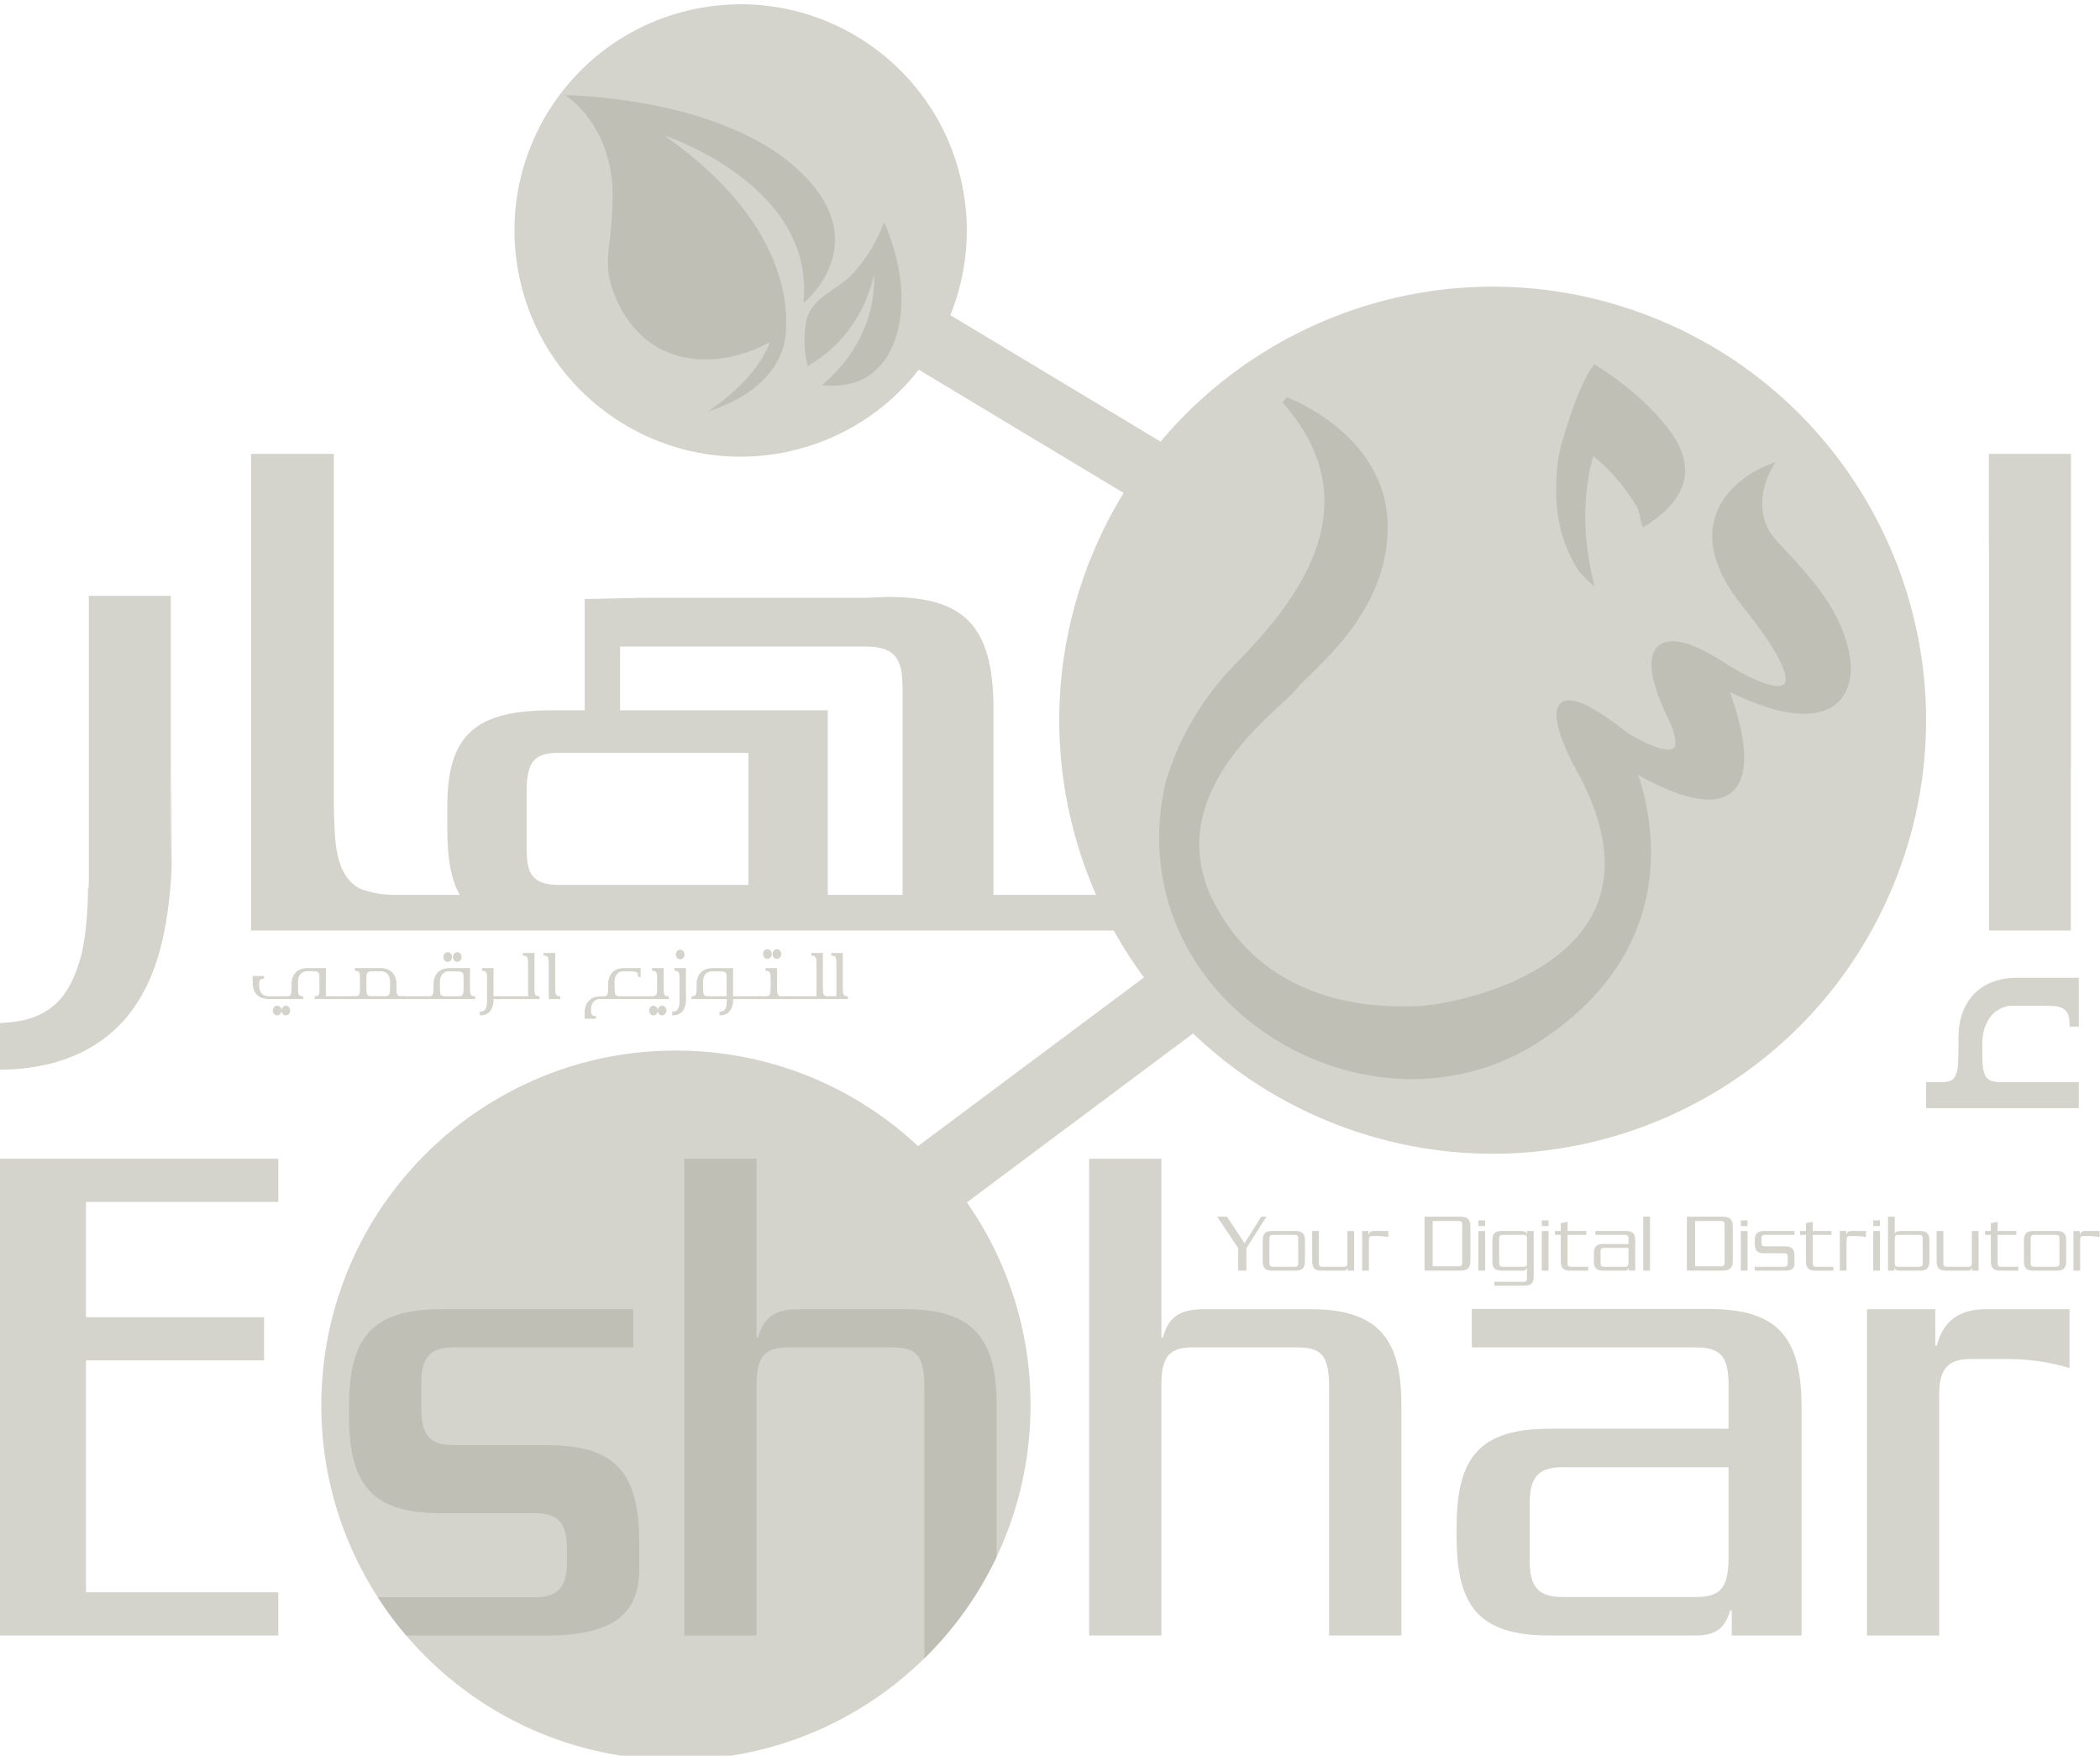 <?xml version="1.0" encoding="utf-8"?>
<!-- Generator: Adobe Illustrator 17.0.0, SVG Export Plug-In . SVG Version: 6.00 Build 0)  -->
<!DOCTYPE svg PUBLIC "-//W3C//DTD SVG 1.1//EN" "http://www.w3.org/Graphics/SVG/1.1/DTD/svg11.dtd">
<svg version="1.1" id="Layer_1" xmlns="http://www.w3.org/2000/svg" xmlns:xlink="http://www.w3.org/1999/xlink" x="0px" y="0px"
	 width="949.62px" height="793.73px" viewBox="0 0 949.62 793.73" enable-background="new 0 0 949.62 793.73" xml:space="preserve">
<g>
	<g>
		<g>
			<path fill="#D4D4CD" d="M558.118,404.573H449.245v-83.885c0-38.963-14.108-50.833-47.97-50.833l-10.064,0.426H290.41
				l-26.007,0.55v50.295h-14.988c-34.502,0-47.152,11.087-47.152,43.615v10.566c0,12.949,1.794,22.451,5.626,29.266h-21.585h-5.198
				h-1.727c-3.471,0-6.535-0.228-9.192-0.747c-2.669-0.523-5.028-1.162-7.099-1.931c-3.691-1.769-6.589-4.98-8.669-9.572
				c-1.864-4.609-2.873-10.477-3.118-17.649c-0.228-3.581-0.336-7.658-0.336-12.258c0-4.617,0-9.597,0-14.961v-142.26H127.39
				h-13.859v30.611c0,4.47,0,9.522,0,15.152v18.424v78.073v73.244h13.859h51.669h1.013h1.034h5.198h2.948h374.393L558.118,404.573z
				 M338.455,400.075h-58.046h-16.005h-11.492c-12.671,0-14.768-5.526-14.768-16.624v-26.088c0-13.684,4.218-17.03,14.768-17.03
				h11.492h16.005h58.046V400.075z M408.126,404.573h-33.8v-83.447h-93.918v-28.826h110.782c14.519,0,16.935,6.358,16.935,19.072
				V404.573z"/>
			<path fill="#D4D4CD" d="M899.429,269.383v78.073v73.244h36.984v-72.791h0.074V205.196h-23.217h-13.842h-0.071v37.254
				c0.025,2.678,0.071,5.499,0.071,8.509V269.383z"/>
			<path fill="#D4D4CD" d="M915.26,442.031h-2.126h-2.603c-7.556,0.432-13.506,2.89-17.878,7.336
				c-4.667,4.895-7.017,11.542-7.017,20.003v3.317c0,1.557-0.017,3.006-0.05,4.355c-0.033,1.316-0.087,2.504-0.154,3.538
				c-0.05,2.08-0.37,3.774-0.892,5.111c-0.353,1.105-1.075,2.03-2.205,2.777c-0.548,0.224-1.129,0.403-1.823,0.552
				c-0.664,0.137-1.465,0.22-2.408,0.22h-7.12v11.762h6.137h27.688h35.232v-11.762h-35.423c-1.814,0-3.346-0.253-4.625-0.772
				c-1.2-0.66-2.047-1.594-2.512-2.777c-0.523-1.254-0.859-2.965-0.996-5.111c0-1.034-0.025-2.221-0.067-3.538
				c-0.033-1.349-0.033-2.798-0.033-4.355v-0.473c0-3.405,0.507-6.294,1.516-8.653c0.851-2.159,2.093-4.002,3.691-5.555
				c1.678-1.411,3.454-2.391,5.344-2.894c0.336-0.141,0.664-0.236,1.034-0.278c0.382-0.025,0.719-0.091,1.071-0.15h6.925h4.903
				c1.416,0,2.695,0,3.907,0c1.216,0,2.292,0.025,3.222,0.1c1.885,0.066,3.417,0.403,4.633,0.992c1.121,0.589,1.926,1.416,2.4,2.454
				c0.54,1.179,0.801,2.774,0.801,4.791v1.096h4.21v-9.433v-8.652v-4.002H915.26z"/>
			<polygon fill="#D4D4CD" points="-0.199,739.412 125.833,739.412 125.833,719.869 38.89,719.869 38.89,615.036 119.397,615.036 
				119.397,595.515 38.89,595.515 38.89,543.393 125.833,543.393 125.833,523.855 -0.199,523.855 			"/>
			<path fill="#D4D4CD" d="M592.619,591.878h-48.156c-10.716,0-16.076,3.379-18.575,12.762h-0.71v-80.785h-32.679v215.557h32.679
				V626.055c0-13.526,4.281-16.906,14.282-16.906h46.924c11.434,0,14.652,3.757,14.652,18.401v111.862h32.671V635.073
				C633.706,605.778,623.696,591.878,592.619,591.878z"/>
			<path fill="#D4D4CD" d="M875.838,608.402h-0.714v-16.524h-30.885v147.534h32.671V630.174c0-11.625,4.28-15.756,14.286-15.756
				h16.346c16.79,0,28.307,4.131,28.307,4.131v-26.671h-37.86C886.546,591.878,878.695,596.756,875.838,608.402z"/>
			<path fill="#D4D4CD" d="M772.172,591.745h-106.63v17.405h101.341c11.525,0,14.776,4.558,14.776,17.051v19.725h-80.828
				c-31.321,0-42.141,12.48-42.141,44.291v4.891c0,31.794,10.82,44.304,42.141,44.304h66.051c8.997,0,13.327-3.429,15.486-11.363
				h0.722v11.363h31.574v-103.01C814.666,603.868,803.514,591.745,772.172,591.745z M781.659,703.818
				c0,13.618-3.251,18.169-14.776,18.169h-60.396c-10.438,0-14.768-4.169-14.768-16.283v-26.098c0-12.098,4.33-16.266,14.768-16.266
				h75.173V703.818z"/>
			<path fill="#D4D4CD" d="M58.52,458.348c10.853-14.066,17.222-32.853,19.073-64.752v-48.132c0,4.542-0.369,49.718-0.369,44.339
				c0-5.347,0-25.938,0-28.23v-92.182H40.152c0,0,0,123.883,0,129.37c0,5.497-0.353,1.65-0.353,1.65
				c0,11.536-0.926,21.616-2.761,30.327c-2.084,8.183-4.845,14.56-8.324,19.185c-3.454,4.583-7.971,7.901-13.506,9.944
				c-4.256,1.569-9.412,2.45-15.407,2.641v21.124c12.576-0.091,23.781-2.175,33.613-6.302
				C43.449,473.099,51.823,466.792,58.52,458.348z"/>
		</g>
	</g>
	<path fill="#D4D4CD" d="M745.468,142.753c-80.246-30.927-168.335-5.495-220.668,56.9l-95.055-57.181
		c7.415-18.305,9.611-38.954,5.157-59.732C423.048,27.534,368.684-7.621,313.457,4.224c-55.215,11.845-90.368,66.221-78.523,121.436
		c11.853,55.215,66.217,90.362,121.44,78.517c24.404-5.242,44.868-18.779,59.109-37.028l92.61,55.713
		c-6.182,10.076-11.55,20.848-15.947,32.282c-24.981,64.786-13.203,134.703,25.114,186.779l-102.117,76.214
		c-26.526-24.811-61.567-40.808-100.664-42.95c-88.442-4.874-164.063,62.883-168.949,151.308
		c-1.922,35.099,7.598,68.181,25.309,95.624c3.899,6.054,8.187,11.816,12.846,17.292c27.472,32.172,67.575,53.496,113.17,55.995
		c46.832,2.582,90.085-15.204,121.129-45.661c13.398-13.149,24.5-28.639,32.67-45.869c8.627-18.231,13.954-38.383,15.125-59.757
		c2.047-37.221-8.773-72.154-28.552-100.532l102.284-76.356c18.189,17.417,40.04,31.599,64.996,41.215
		c100.993,38.923,214.399-11.388,253.314-112.375C896.738,295.095,846.443,181.674,745.468,142.753z"/>
	<g>
		<path fill="#BFBFB5" d="M836.135,294.816c-4.467-21.382-19.646-36.091-32.94-50.556c-4.837-5.291-6.294-11.087-6.327-16.36
			c0-4.181,0.976-7.997,1.926-10.776c0.474-1.355,0.963-2.45,1.333-3.253c0.336-0.737,0.54-1.111,0.54-1.111l2.121-3.801
			l-4.027,1.555c-0.099,0.056-6.132,2.323-12.214,7.403c-6.066,5.072-12.281,13.074-12.281,24.423
			c0,8.87,3.824,19.569,14.033,32.207c13.892,17.186,19.327,27.977,19.214,32.527c-0.025,1.279-0.353,1.92-0.805,2.319
			c-0.482,0.409-1.333,0.731-2.724,0.731c-4.766,0.05-14.091-3.95-24.616-10.801c-9.678-6.259-17.33-9.419-23.051-9.445
			c-2.881,0-5.443,0.911-7.108,2.792c-1.694,1.893-2.412,4.565-2.412,7.776c0,5.761,2.342,13.595,7.162,23.638
			c2.678,5.52,3.716,9.325,3.683,11.561c0,1.48-0.378,2.153-0.835,2.525c-0.42,0.43-1.196,0.691-2.417,0.691
			c-2.935,0.033-7.652-1.769-11.434-3.66c-3.808-1.856-6.747-3.737-6.747-3.737c-13.742-10.709-21.502-14.778-26.596-14.88
			c-1.881-0.048-3.558,0.71-4.5,2.057c-0.959,1.314-1.237,2.931-1.254,4.609c0.074,6.855,4.849,16.993,6.672,20.657
			c0.419,0.847,0.681,1.378,0.681,1.378c10.305,17.83,14.432,32.733,14.432,45.159c-0.025,25.546-17.346,41.348-36.706,51.071
			c-19.239,9.698-40.389,12.991-46.612,13.269c-2.159,0.125-4.911,0.22-8.137,0.22c-21.183-0.017-62.547-4.642-84.56-45.686
			c-5.223-9.717-7.311-18.934-7.311-27.518c-0.021-14.338,5.921-27.161,13.477-37.893c1.931-2.721,3.961-5.308,6.008-7.768
			c10.193-12.115,20.987-20.329,24.172-24.365c3.234-4.143,13.697-12.62,23.217-24.836c9.553-12.229,18.318-28.438,18.318-48.518
			c0-0.471,0-0.926,0-1.372c-0.407-20.622-11.999-35.056-23.238-44.239c-11.314-9.182-22.445-13.234-22.519-13.302l-1.719,2.528
			c13.672,15.486,18.878,30.447,18.878,44.626c0.046,29.006-22.113,55.148-39.998,73.244
			c-26.991,27.416-32.571,57.139-32.604,57.322c-1.457,7.413-2.147,14.666-2.147,21.685
			c0.042,63.502,56.572,108.939,114.382,108.939c19.206,0,38.574-5.015,56.091-16.042c42.029-26.509,51.981-60.741,51.964-86.613
			c-0.042-15.812-3.658-28.542-5.821-34.769c14.278,7.845,24.47,11.071,31.91,11.081c5.887,0.058,10.168-2.19,12.646-5.767
			c2.508-3.593,3.334-8.235,3.351-13.163c-0.017-10.886-4.152-23.497-6.452-29.7c14.17,6.919,25.156,9.819,33.597,9.842
			c7.212,0,12.605-2.227,16.109-5.999c3.496-3.799,4.986-8.954,4.986-14.506C836.924,299.83,836.666,297.335,836.135,294.816z"/>
		<path fill="#BFBFB5" d="M713.018,256.703c1.395,2.325,4.102,5.181,8.067,8.501c-6.942-27.045-4.007-46.751-0.664-59.014
			c7.336,5.753,13.858,13.267,19.555,22.578c0.843,1.391,1.399,3.135,1.702,5.181c0.295,2.036,0.714,3.562,1.312,4.488
			c21.398-13.08,24.736-28.533,10.027-46.378c-7.938-9.846-18.638-18.978-32.056-27.41c-4.633,6.031-9.308,17.184-14.07,33.513
			c-1.37,3.99-3.766,13.141-3.089,27.765C704.481,240.58,709.31,250.654,713.018,256.703z"/>
		<path fill="#BFBFB5" d="M247.248,653.329h-42.079c-10.371,0-14.652-4.14-14.652-16.151v-11.887
			c0-12.015,4.281-16.142,14.652-16.142h81.205v-17.271h-86.743c-31.068,0-41.784,12.385-41.784,43.938v4.372
			c0,31.537,10.716,43.926,41.784,43.926h42.091c10.363,0,14.652,4.131,14.652,16.15v5.713c0,12.015-4.289,16.142-14.652,16.142
			h-70.884c3.899,6.054,8.187,11.816,12.846,17.292h63.564c31.089,0,41.804-10.533,41.804-30.05v-12.09
			C289.052,665.722,278.337,653.329,247.248,653.329z"/>
		<path fill="#BFBFB5" d="M409.567,591.878h-48.148c-10.724,0-16.088,3.379-18.583,12.762h-0.714v-80.785h-32.683v215.557h32.683
			V626.055c0-13.526,4.285-16.906,14.287-16.906h46.915c11.442,0,14.66,3.757,14.66,18.401v122.196
			c13.398-13.149,24.5-28.639,32.67-45.869v-68.804C450.653,605.778,440.647,591.878,409.567,591.878z"/>
	</g>
	<g>
		<path fill="#BFBFB5" d="M392.98,169.779c-3.06,2.047-9.757,5.536-21.382,4.372c4.513-3.741,12.879-11.611,18.38-23.688
			c1.536-3.365,2.848-7.064,3.782-11.081c1.341-5.771,1.653-11.054,1.52-15.491c-1.225,5.607-4.139,15.609-11.604,25.449
			c-1.329,1.735-2.811,3.479-4.447,5.214c-4.845,5.08-9.848,8.588-13.983,10.942c-1.03-4.042-2.076-10.234-1.079-17.672
			c0.083-0.608,0.166-1.285,0.287-1.98c0.083-0.473,0.187-0.969,0.303-1.449c2.479-9.857,13.834-13.464,20.153-19.949
			c4.251-4.407,9.906-11.501,14.353-22.706c0.187-0.446,0.365-0.884,0.531-1.356c0.901,2.055,1.727,4.106,2.453,6.128
			c6.435,17.631,6.867,34.319,2.669,46.668C402.43,160.417,398.369,166.179,392.98,169.779z"/>
		<path fill="#BFBFB5" d="M300.292,61.218c49.402,34.323,55.115,69.173,55.19,83.009c0,1.213-0.025,2.25-0.075,3.124
			c0.278,4.691-0.22,27.373-35.286,38.663c0.644-0.423,21.946-14.056,27.954-31.275c-17.791,9.622-37.649,10.523-52.047,1.509
			c-13.36-8.372-18.313-23.024-19.293-26.152c-0.033-0.098-0.066-0.202-0.091-0.293c-4.002-13.427-0.137-15.922,0.361-39.782
			c0.71-33.445-21.373-46.959-21.373-46.959s69.26,0.376,105.335,33.733c36.034,33.345,2.267,60.311,2.267,60.311
			C369.153,83.575,300.292,61.218,300.292,61.218z"/>
	</g>
</g>
<g>
	<g>
		<path fill="#D4D4CD" d="M563.623,564.31v10.147h-3.699V564.31l-9.504-14.266h4.426l7.942,12.049l7.544-12.049h2.391
			L563.623,564.31z"/>
		<path fill="#D4D4CD" d="M585.86,574.457h-10.624c-3.155,0-4.243-1.262-4.243-4.467v-9.001c0-3.205,1.088-4.459,4.243-4.459h10.624
			c3.155,0,4.243,1.254,4.243,4.459v9.001C590.103,573.194,589.016,574.457,585.86,574.457z M587.056,559.921
			c0-1.221-0.432-1.64-1.486-1.64h-10.043c-1.051,0-1.486,0.42-1.486,1.64v11.139c0,1.221,0.436,1.64,1.486,1.64h10.043
			c1.055,0,1.486-0.419,1.486-1.64V559.921z"/>
		<path fill="#D4D4CD" d="M609.438,574.457v-1.3h-0.075c-0.179,0.801-0.689,1.3-1.81,1.3h-10.01c-3.155,0-4.172-1.411-4.172-4.388
			v-13.539h3.047v14.299c0,1.491,0.328,1.872,1.486,1.872h9.935c1.017,0,1.453-0.344,1.453-1.715v-14.457h3.043v17.927H609.438z"/>
		<path fill="#D4D4CD" d="M623.517,558.813h-3.047c-1.013,0-1.449,0.423-1.449,1.603v14.041h-3.047v-17.927h2.865v1.677h0.075
			c0.291-1.183,1.088-1.677,2.246-1.677h6.639v2.707C627.797,559.236,625.224,558.813,623.517,558.813z"/>
		<path fill="#D4D4CD" d="M660.045,574.457h-15.881v-24.413h15.881c3.554,0,4.862,1.142,4.862,4.501v15.37
			C664.907,573.427,663.528,574.457,660.045,574.457z M661.207,553.781c0-1.411-0.436-1.752-1.524-1.752h-11.82v20.443h11.82
			c1.304,0,1.524-0.573,1.524-1.719V553.781z"/>
		<path fill="#D4D4CD" d="M668.539,554.312v-2.59h3.047v2.59H668.539z M668.539,574.457v-17.927h3.047v17.927H668.539z"/>
		<path fill="#D4D4CD" d="M689.319,581.245h-13.564v-1.756h13.273c1.051,0,1.486-0.419,1.486-1.64v-4.538h-0.071
			c-0.365,0.764-0.727,1.146-1.852,1.146h-9.499c-3.155,0-4.243-1.262-4.243-4.467v-9.001c0-3.205,1.088-4.459,4.243-4.459h8.993
			c1.378,0,2.213,0.457,2.358,1.561h0.071v-1.561h3.047v20.253C693.562,579.987,692.474,581.245,689.319,581.245z M690.515,559.921
			c0-1.221-0.436-1.64-1.486-1.64h-9.645c-1.05,0-1.486,0.42-1.486,1.64v11.139c0,1.221,0.436,1.64,1.486,1.64h9.645
			c1.051,0,1.486-0.419,1.486-1.64V559.921z"/>
		<path fill="#D4D4CD" d="M697.195,554.312v-2.59h3.047v2.59H697.195z M697.195,574.457v-17.927h3.047v17.927H697.195z"/>
		<path fill="#D4D4CD" d="M709.966,574.457c-2.831,0-4.173-1.071-4.173-4.388v-11.787h-2.644v-1.752h2.644v-3.549l3.047-0.611v4.16
			h8.486v1.752h-8.486v12.738c0,1.337,0.507,1.681,1.449,1.681h7.905v1.756H709.966z"/>
		<path fill="#D4D4CD" d="M736.55,574.457v-1.146h-0.071c-0.22,0.801-0.652,1.146-1.561,1.146h-9.935
			c-3.155,0-4.243-1.262-4.243-4.467v-3.126c0-3.201,1.088-4.463,4.243-4.463h11.422V560c0-1.262-0.324-1.719-1.486-1.719h-13.489
			v-1.752h13.742c3.155,0,4.28,1.221,4.28,4.501v13.427H736.55z M736.404,564.156h-11.131c-1.051,0-1.486,0.419-1.486,1.64v5.265
			c0,1.221,0.436,1.64,1.486,1.64h9.644c1.163,0,1.486-0.461,1.486-1.831V564.156z"/>
		<path fill="#D4D4CD" d="M743.085,574.457v-24.413h3.047v24.413H743.085z"/>
		<path fill="#D4D4CD" d="M778.703,574.457h-15.881v-24.413h15.881c3.554,0,4.862,1.142,4.862,4.501v15.37
			C783.565,573.427,782.186,574.457,778.703,574.457z M779.866,553.781c0-1.411-0.436-1.752-1.524-1.752h-11.82v20.443h11.82
			c1.303,0,1.524-0.573,1.524-1.719V553.781z"/>
		<path fill="#D4D4CD" d="M787.198,554.312v-2.59h3.047v2.59H787.198z M787.198,574.457v-17.927h3.047v17.927H787.198z"/>
		<path fill="#D4D4CD" d="M807.222,574.457h-13.709V572.7h13.418c1.051,0,1.486-0.419,1.486-1.64v-2.823
			c0-1.221-0.436-1.64-1.486-1.64h-9.175c-3.155,0-4.243-1.258-4.243-4.463v-1.146c0-3.205,1.087-4.459,4.243-4.459h13.709v1.752
			h-13.418c-1.051,0-1.486,0.42-1.486,1.64v1.906c0,1.221,0.436,1.644,1.486,1.644h9.175c3.155,0,4.243,1.254,4.243,4.459v3.471
			C811.465,573.386,810.377,574.457,807.222,574.457z"/>
		<path fill="#D4D4CD" d="M820.827,574.457c-2.832,0-4.173-1.071-4.173-4.388v-11.787h-2.645v-1.752h2.645v-3.549l3.047-0.611v4.16
			h8.486v1.752h-8.486v12.738c0,1.337,0.507,1.681,1.449,1.681h7.905v1.756H820.827z"/>
		<path fill="#D4D4CD" d="M839.506,558.813h-3.047c-1.013,0-1.449,0.423-1.449,1.603v14.041h-3.047v-17.927h2.865v1.677h0.075
			c0.291-1.183,1.088-1.677,2.246-1.677h6.639v2.707C843.786,559.236,841.213,558.813,839.506,558.813z"/>
		<path fill="#D4D4CD" d="M847.091,554.312v-2.59h3.047v2.59H847.091z M847.091,574.457v-17.927h3.047v17.927H847.091z"/>
		<path fill="#D4D4CD" d="M868.232,574.457h-9.246c-1.27,0-2.175-0.344-2.283-1.565h-0.074v1.565h-2.865v-24.413h3.047v7.706h0.075
			c0.253-0.805,1.088-1.221,2.175-1.221h9.171c3.155,0,4.243,1.254,4.243,4.459v9.001
			C872.475,573.194,871.388,574.457,868.232,574.457z M869.432,559.921c0-1.221-0.436-1.64-1.486-1.64h-9.649
			c-1.05,0-1.486,0.42-1.486,1.64v11.139c0,1.221,0.436,1.64,1.486,1.64h9.649c1.05,0,1.486-0.419,1.486-1.64V559.921z"/>
		<path fill="#D4D4CD" d="M891.815,574.457v-1.3h-0.075c-0.178,0.801-0.689,1.3-1.81,1.3h-10.01c-3.155,0-4.173-1.411-4.173-4.388
			v-13.539h3.047v14.299c0,1.491,0.328,1.872,1.486,1.872h9.935c1.017,0,1.453-0.344,1.453-1.715v-14.457h3.044v17.927H891.815z"/>
		<path fill="#D4D4CD" d="M904.444,574.457c-2.831,0-4.172-1.071-4.172-4.388v-11.787h-2.645v-1.752h2.645v-3.549l3.047-0.611v4.16
			h8.486v1.752h-8.486v12.738c0,1.337,0.506,1.681,1.449,1.681h7.905v1.756H904.444z"/>
		<path fill="#D4D4CD" d="M930.086,574.457h-10.624c-3.155,0-4.243-1.262-4.243-4.467v-9.001c0-3.205,1.088-4.459,4.243-4.459
			h10.624c3.155,0,4.243,1.254,4.243,4.459v9.001C934.329,573.194,933.241,574.457,930.086,574.457z M931.281,559.921
			c0-1.221-0.432-1.64-1.486-1.64h-10.043c-1.051,0-1.486,0.42-1.486,1.64v11.139c0,1.221,0.436,1.64,1.486,1.64h10.043
			c1.055,0,1.486-0.419,1.486-1.64V559.921z"/>
		<path fill="#D4D4CD" d="M945.145,558.813h-3.047c-1.013,0-1.449,0.423-1.449,1.603v14.041h-3.047v-17.927h2.865v1.677h0.075
			c0.29-1.183,1.088-1.677,2.246-1.677h6.639v2.707C949.425,559.236,946.851,558.813,945.145,558.813z"/>
	</g>
</g>
<g>
	<g>
		<path fill="#D4D4CD" d="M148.825,450.414v1.258h-1.465h-2.088h-2.603h-0.407h-0.083l0.083-0.029v-1.229
			c0.56,0,0.992-0.071,1.299-0.212c0.307-0.158,0.536-0.407,0.681-0.747c0.071-0.162,0.12-0.341,0.149-0.544
			c0.025-0.199,0.046-0.419,0.067-0.66v-2.309v-2.616c0-0.44,0-0.835,0-1.184c0-0.353-0.008-0.664-0.029-0.946
			c-0.017-0.137-0.025-0.27-0.025-0.39c0-0.12-0.021-0.228-0.054-0.328c-0.037-0.199-0.075-0.34-0.108-0.423
			c-0.145-0.32-0.374-0.548-0.681-0.689c-0.324-0.158-0.739-0.241-1.245-0.241c-0.253-0.017-0.54-0.033-0.855-0.042
			c-0.315-0.012-0.677-0.017-1.071-0.017h-1.221c-0.274-0.021-0.54-0.008-0.801,0.029c-0.261,0.042-0.519,0.1-0.772,0.179
			c-0.527,0.141-1.005,0.411-1.441,0.814c-0.415,0.378-0.747,0.868-1,1.47c-0.274,0.639-0.407,1.42-0.407,2.342v2.043
			c0,0.419,0.004,0.809,0.012,1.171c0.009,0.357,0.012,0.681,0.012,0.959c0.037,0.581,0.129,1.042,0.274,1.383
			c0.141,0.357,0.369,0.606,0.677,0.747c0.307,0.142,0.739,0.212,1.303,0.212v1.258h-7.49h-7.27h-0.569h-0.108v-0.029
			c-2.354,0-4.16-0.647-5.427-1.951c-1.267-1.32-1.902-3.122-1.902-5.401v-0.901c0-0.419-0.004-0.809-0.012-1.171
			c-0.008-0.361-0.021-0.681-0.042-0.959h1.794h1.221h2.167v1.258h-0.27c-0.523,0-0.905,0.071-1.138,0.212
			c-0.29,0.158-0.498,0.411-0.627,0.752c-0.034,0.12-0.067,0.257-0.096,0.419c-0.025,0.158-0.058,0.332-0.091,0.511v1.142
			c0,0.938,0.133,1.719,0.407,2.342c0.125,0.32,0.274,0.598,0.444,0.838c0.174,0.241,0.357,0.461,0.557,0.66
			c0.452,0.378,0.934,0.639,1.44,0.781c0.486,0.179,1.013,0.249,1.574,0.212v0.029h8.382c0.432-0.042,0.76-0.112,0.976-0.212
			c0.253-0.141,0.453-0.39,0.598-0.747c0.141-0.361,0.224-0.822,0.241-1.383c0.021-0.278,0.033-0.602,0.042-0.959
			c0.008-0.361,0.012-0.752,0.012-1.171v-0.905c0-2.279,0.635-4.081,1.902-5.401c1.266-1.32,3.109-1.98,5.534-1.98h0.706h0.868
			h4.721h1.818v7.025h-0.029v5.734H148.825z M125.306,454.677c0.523,0,0.992,0.207,1.411,0.627c0.378,0.461,0.569,0.984,0.569,1.561
			c0,0.602-0.191,1.113-0.569,1.532c-0.398,0.44-0.872,0.66-1.411,0.66c-0.544,0-1.005-0.22-1.383-0.66
			c-0.382-0.42-0.573-0.93-0.573-1.532c0-0.577,0.191-1.1,0.573-1.561C124.301,454.885,124.761,454.677,125.306,454.677z
			 M129.237,454.677c0.527,0,0.997,0.207,1.411,0.627c0.378,0.461,0.569,0.984,0.569,1.561c0,0.602-0.191,1.113-0.569,1.532
			c-0.398,0.44-0.868,0.66-1.411,0.66c-0.54,0-1.005-0.22-1.383-0.66c-0.378-0.42-0.569-0.93-0.569-1.532
			c0-0.577,0.191-1.1,0.569-1.561C128.233,454.885,128.697,454.677,129.237,454.677z"/>
		<path fill="#D4D4CD" d="M159.678,451.672h-11.368v-1.258h11.368V451.672z"/>
		<path fill="#D4D4CD" d="M182.758,450.384v1.287h-1.167h-3.932h-3.554h-6.132h-7.515h-1.167h-0.461v-1.287h0.461h1.465
			c0.507,0,0.889-0.071,1.142-0.212c0.27-0.141,0.469-0.39,0.594-0.751c0.129-0.32,0.212-0.768,0.245-1.349
			c0.02-0.278,0.029-0.602,0.029-0.959c0-0.361,0-0.764,0-1.204v-3.181c0-0.282,0-0.548,0-0.797c0-0.249-0.008-0.473-0.029-0.673
			c-0.033-0.602-0.116-1.063-0.245-1.383c-0.124-0.361-0.324-0.61-0.594-0.751c-0.253-0.141-0.644-0.207-1.167-0.207h-0.274v-1.262
			h2.309h1.818h1.113h2.304h3.284h0.54h0.735c2.059,0.12,3.662,0.781,4.799,1.98c1.283,1.283,1.926,3.073,1.926,5.376v0.897
			c0,0.44,0,0.843,0,1.204c0,0.357,0.008,0.681,0.029,0.959c0.017,0.581,0.095,1.03,0.241,1.349c0.129,0.34,0.336,0.589,0.627,0.751
			c0.233,0.141,0.606,0.212,1.113,0.212H182.758z M174.135,450.384c0.54,0,0.968-0.071,1.275-0.212
			c0.324-0.162,0.552-0.411,0.677-0.751c0.125-0.32,0.207-0.768,0.245-1.349c0.017-0.278,0.029-0.602,0.042-0.959
			c0.009-0.361,0.012-0.764,0.012-1.204v-2.01c0-0.922-0.137-1.702-0.407-2.342c-0.236-0.581-0.581-1.079-1.03-1.503
			c-0.419-0.357-0.888-0.619-1.411-0.781c-0.091-0.037-0.187-0.066-0.287-0.087c-0.099-0.021-0.203-0.041-0.311-0.062h-1.872h-1.3
			c-0.399,0-0.755,0.008-1.071,0.017c-0.32,0.008-0.602,0.025-0.855,0.046c-0.507,0-0.922,0.079-1.25,0.237
			c-0.307,0.141-0.531,0.374-0.677,0.693c-0.037,0.079-0.074,0.22-0.108,0.419c-0.037,0.099-0.054,0.212-0.054,0.332
			c0,0.116-0.013,0.249-0.029,0.39c-0.017,0.22-0.025,0.469-0.025,0.747c0,0.282,0,0.581,0,0.901v3.002v0.482
			c0,0.32,0,0.622,0,0.901c0,0.278,0.008,0.54,0.025,0.781c0.017,0.581,0.1,1.03,0.245,1.349c0.162,0.361,0.399,0.61,0.706,0.751
			c0.27,0.141,0.685,0.212,1.246,0.212H174.135z"/>
		<path fill="#D4D4CD" d="M193.424,451.672h-11.367v-1.258h11.367V451.672z"/>
		<path fill="#D4D4CD" d="M214.856,450.414v1.258h-3.77h-3.745h-6.132h-7.486h-1.03v-1.258h1.329c0.506,0,0.876-0.071,1.113-0.212
			c0.287-0.158,0.494-0.407,0.623-0.747c0.125-0.324,0.207-0.781,0.245-1.383c0.017-0.278,0.025-0.594,0.025-0.947
			c0-0.349,0-0.743,0-1.183v-0.905c0-2.3,0.644-4.102,1.927-5.401c0.56-0.577,1.245-1.034,2.047-1.366
			c0.806-0.328,1.723-0.536,2.757-0.614h0.706h0.569h3.28h3.421h1.815v8.287c0,0.44,0,0.835,0,1.183
			c0,0.353,0.012,0.668,0.029,0.947c0.037,0.602,0.117,1.059,0.245,1.383c0.125,0.357,0.324,0.606,0.598,0.747
			c0.253,0.142,0.639,0.212,1.167,0.212H214.856z M207.395,450.414c0.56,0,0.976-0.071,1.249-0.212
			c0.307-0.141,0.54-0.39,0.702-0.747c0.128-0.324,0.207-0.781,0.245-1.383c0.021-0.278,0.029-0.594,0.029-0.947
			c0-0.349,0-0.743,0-1.183v-2.525c0-0.34,0-0.647,0-0.93c0-0.282-0.008-0.54-0.029-0.781v-0.058v-0.39
			c-0.017-0.12-0.029-0.241-0.042-0.361c-0.008-0.12-0.021-0.228-0.037-0.332c-0.021-0.079-0.033-0.158-0.041-0.236
			c-0.008-0.083-0.034-0.141-0.067-0.183c-0.145-0.32-0.374-0.548-0.681-0.689c-0.291-0.141-0.706-0.233-1.246-0.27
			c-0.253-0.021-0.544-0.029-0.872-0.029c-0.324,0-0.677,0-1.054,0h-1.304h-1.872c-0.253,0.037-0.452,0.079-0.598,0.116
			c-0.54,0.162-1.013,0.432-1.408,0.814c-0.436,0.357-0.781,0.86-1.034,1.499c-0.27,0.643-0.407,1.424-0.407,2.342v2.013
			c0,0.44,0.004,0.835,0.017,1.183c0.008,0.353,0.021,0.668,0.037,0.947c0.037,0.602,0.12,1.059,0.245,1.383
			c0.128,0.34,0.353,0.589,0.681,0.747c0.307,0.142,0.731,0.212,1.275,0.212H207.395z M202.429,434.832
			c-0.54,0-1.005-0.207-1.383-0.631c-0.378-0.42-0.569-0.93-0.569-1.528c0-0.623,0.191-1.142,0.569-1.561
			c0.378-0.423,0.843-0.631,1.383-0.631c0.544,0,1.005,0.207,1.383,0.631c0.398,0.419,0.598,0.938,0.598,1.561
			c0,0.598-0.199,1.108-0.598,1.528C203.434,434.624,202.973,434.832,202.429,434.832z M206.772,434.832
			c-0.544,0-1.005-0.207-1.387-0.631c-0.378-0.42-0.569-0.93-0.569-1.528c0-0.623,0.191-1.142,0.569-1.561
			c0.382-0.423,0.843-0.631,1.387-0.631c0.56,0,1.03,0.207,1.407,0.631c0.382,0.419,0.573,0.938,0.573,1.561
			c0,0.598-0.191,1.108-0.573,1.528C207.802,434.624,207.333,434.832,206.772,434.832z"/>
		<path fill="#D4D4CD" d="M225.542,451.672h-2.362v0.992c-0.071,0.901-0.224,1.723-0.461,2.462c-0.233,0.739-0.577,1.391-1.03,1.951
			c-1.03,1.32-2.587,1.981-4.667,1.981l-0.137-1.648c0.56,0,1.034-0.075,1.411-0.212c0.436-0.162,0.789-0.42,1.059-0.781
			c0.27-0.361,0.49-0.86,0.652-1.503c0.091-0.319,0.149-0.676,0.174-1.079c0.029-0.403,0.042-0.83,0.042-1.291v-1.86
			c0-0.021,0.008-0.029,0.029-0.029v-4.712v-2.525c0-0.44,0-0.838,0-1.2c0-0.361-0.012-0.681-0.029-0.959
			c-0.037-0.56-0.116-1.013-0.245-1.353c-0.125-0.341-0.332-0.59-0.623-0.747c-0.29-0.162-0.676-0.241-1.167-0.241h-0.245v-1.262
			h5.211v8.287c0,0.158,0,0.419,0,0.781c0,0.357,0,0.755,0,1.183c0,0.432,0.004,0.872,0.012,1.32
			c0.008,0.452,0.013,0.847,0.013,1.187h2.362V451.672z"/>
		<path fill="#D4D4CD" d="M235.797,451.672H224.43v-1.258h11.367V451.672z"/>
		<path fill="#D4D4CD" d="M242.66,450.202c0.307,0.142,0.743,0.212,1.303,0.212v1.258h-2.578h-2.603h-3.608v-1.258h3.608v-4.472
			v-7.926v-1.474c0-0.42-0.004-0.81-0.017-1.171c-0.008-0.357-0.021-0.677-0.037-0.959c-0.021-0.519-0.091-0.98-0.22-1.383
			c-0.145-0.341-0.353-0.59-0.623-0.747c-0.253-0.141-0.643-0.212-1.167-0.212h-0.245v-1.258h2.309h1.084h1.818v15.129
			c0,0.44,0.004,0.835,0.012,1.183c0.009,0.353,0.025,0.668,0.042,0.947c0.037,0.602,0.116,1.059,0.245,1.383
			C242.108,449.795,242.336,450.044,242.66,450.202z"/>
		<path fill="#D4D4CD" d="M252.043,450.202c0.27,0.142,0.706,0.212,1.304,0.212v1.258h-5.211v-5.73v-7.955v-1.445
			c0-0.44,0-0.835,0-1.184c0-0.353-0.008-0.664-0.029-0.946c-0.033-0.602-0.116-1.059-0.241-1.383
			c-0.129-0.357-0.328-0.606-0.598-0.747c-0.253-0.141-0.644-0.212-1.167-0.212h-0.27v-1.258h2.304h1.113h1.818v15.129
			c0,0.419,0,0.809,0,1.171c0,0.357,0.008,0.681,0.025,0.959c0.037,0.581,0.129,1.042,0.274,1.383
			C251.491,449.812,251.72,450.06,252.043,450.202z"/>
		<path fill="#D4D4CD" d="M293.578,450.414v1.258h-13.402h-7.486h-2.034c-0.22,0.041-0.399,0.083-0.544,0.124
			c-0.523,0.158-0.996,0.42-1.411,0.781c-0.399,0.357-0.739,0.855-1.03,1.499c-0.27,0.639-0.407,1.42-0.407,2.342v1.021
			c0.037,0.179,0.066,0.349,0.096,0.511c0.025,0.158,0.058,0.299,0.095,0.419c0.145,0.341,0.353,0.59,0.623,0.752
			c0.307,0.137,0.698,0.207,1.167,0.207h0.245v1.262h-2.171h-1.221h-1.764c0.02-0.282,0.029-0.56,0.029-0.839
			c0-0.282,0-0.643,0-1.083v-0.901c0-2.279,0.639-4.073,1.926-5.372c1.175-1.241,2.902-1.893,5.182-1.951l0.054-0.029h0.299h0.539
			h0.627c0.452,0,0.822-0.071,1.113-0.212c0.287-0.199,0.494-0.448,0.623-0.747c0.145-0.361,0.224-0.822,0.245-1.383
			c0-0.278,0.004-0.602,0.012-0.959c0.009-0.361,0.013-0.752,0.013-1.171v-0.905c0-2.279,0.635-4.081,1.901-5.401
			c1.175-1.2,2.782-1.86,4.829-1.98h0.706h0.569h6.701v1.079v0.423v2.549h-1.142v-0.299c0-0.581-0.063-1.013-0.191-1.291
			c-0.125-0.303-0.349-0.519-0.677-0.66c-0.324-0.162-0.743-0.249-1.246-0.27c-0.253-0.021-0.544-0.029-0.872-0.029
			c-0.324,0-0.676,0-1.054,0h-1.333h-1.843c-0.253,0.037-0.452,0.079-0.598,0.116c-0.523,0.162-0.992,0.423-1.408,0.781
			c-0.436,0.403-0.78,0.901-1.034,1.503c-0.27,0.639-0.407,1.42-0.407,2.342v2.043c0,0.419,0.004,0.809,0.017,1.171
			c0.008,0.357,0.021,0.681,0.037,0.959c0.021,0.56,0.099,1.021,0.245,1.383c0.129,0.299,0.353,0.548,0.681,0.747
			c0.341,0.142,0.768,0.212,1.275,0.212H293.578z"/>
		<path fill="#D4D4CD" d="M302.392,450.414v1.258h-2.495h-5.02h-1.951v-1.258h2.005c0.274,0,0.511-0.021,0.719-0.063
			c0.207-0.037,0.386-0.087,0.531-0.15c0.29-0.141,0.523-0.39,0.706-0.747c0.145-0.361,0.224-0.822,0.245-1.383
			c0.017-0.278,0.025-0.602,0.025-0.959c0-0.361,0-0.752,0-1.171v-2.525c0-0.44,0-0.838,0-1.2c0-0.361-0.008-0.681-0.025-0.959
			c-0.021-0.56-0.099-1.021-0.245-1.383c-0.145-0.34-0.345-0.581-0.598-0.718c-0.291-0.162-0.677-0.241-1.167-0.241h-0.27v-1.262
			h5.235v8.287c0,0.419,0,0.809,0,1.171c0,0.357,0.008,0.681,0.025,0.959c0.02,0.56,0.099,1.021,0.245,1.383
			c0.145,0.357,0.344,0.606,0.598,0.747c0.253,0.142,0.639,0.212,1.167,0.212H302.392z M295.475,454.677
			c0.523,0,0.997,0.207,1.412,0.627c0.378,0.461,0.569,0.984,0.569,1.561c0,0.602-0.191,1.113-0.569,1.532
			c-0.399,0.44-0.868,0.66-1.412,0.66c-0.544,0-1.005-0.22-1.382-0.66c-0.382-0.42-0.569-0.93-0.569-1.532
			c0-0.577,0.187-1.1,0.569-1.561C294.47,454.885,294.931,454.677,295.475,454.677z M299.407,454.677
			c0.544,0,1.005,0.207,1.386,0.627c0.395,0.44,0.594,0.963,0.594,1.561c0,0.602-0.199,1.113-0.594,1.532
			c-0.382,0.44-0.843,0.66-1.386,0.66c-0.54,0-1.001-0.22-1.383-0.66c-0.378-0.42-0.569-0.93-0.569-1.532
			c0-0.577,0.191-1.1,0.569-1.561C298.406,454.885,298.867,454.677,299.407,454.677z"/>
		<path fill="#D4D4CD" d="M310.206,452.664c-0.145,1.84-0.644,3.313-1.491,4.413c-0.527,0.66-1.183,1.154-1.968,1.486
			c-0.789,0.332-1.686,0.494-2.699,0.494l-0.137-1.648c0.561,0,1.03-0.075,1.412-0.212c0.432-0.162,0.784-0.42,1.059-0.781
			c0.27-0.361,0.486-0.86,0.647-1.503c0.145-0.676,0.22-1.47,0.22-2.371v-1.86v-0.029c0-0.22,0.004-0.557,0.012-1.009
			c0.009-0.449,0.012-0.914,0.012-1.395c0-0.482,0-0.934,0-1.366c0-0.428,0-0.743,0-0.943v-2.525c0-0.44-0.004-0.838-0.012-1.2
			c-0.008-0.361-0.012-0.681-0.012-0.959c-0.037-0.56-0.12-1.013-0.245-1.353c-0.129-0.341-0.336-0.59-0.623-0.747
			c-0.291-0.162-0.681-0.241-1.167-0.241h-0.245v-1.262h5.207v8.287c0,0.179,0,0.477,0,0.897c0,0.423,0,0.88,0,1.383
			c0,0.503,0.004,0.992,0.017,1.47c0.008,0.482,0.012,0.872,0.012,1.171V452.664z M307.573,433.723
			c-0.544,0-1.005-0.212-1.382-0.631c-0.382-0.419-0.569-0.942-0.569-1.561c0-0.602,0.187-1.108,0.569-1.532
			c0.398-0.44,0.859-0.66,1.382-0.66c0.523,0,0.984,0.22,1.383,0.66c0.399,0.423,0.598,0.93,0.598,1.532
			c0,0.619-0.199,1.142-0.598,1.561C308.578,433.512,308.118,433.723,307.573,433.723z"/>
		<path fill="#D4D4CD" d="M333.373,450.414v1.258H331.5v0.992c-0.071,0.901-0.224,1.723-0.461,2.462
			c-0.237,0.739-0.577,1.391-1.03,1.951c-1.034,1.32-2.561,1.981-4.588,1.981l-0.108-1.648c0.253,0.017,0.498,0.008,0.735-0.034
			c0.232-0.041,0.461-0.099,0.676-0.178c0.415-0.121,0.76-0.382,1.03-0.781c0.291-0.341,0.519-0.843,0.681-1.503
			c0.071-0.319,0.125-0.673,0.162-1.063c0.037-0.39,0.054-0.826,0.054-1.308v-0.872h-2.334h-6.132h-4.039h-3.446v-1.171l0.245-0.087
			c0.523,0,0.914-0.071,1.167-0.212c0.287-0.158,0.494-0.407,0.623-0.747c0.125-0.324,0.207-0.781,0.245-1.383
			c0-0.278,0.004-0.594,0.013-0.947c0.008-0.349,0.012-0.743,0.012-1.183v-0.905c0-2.279,0.635-4.081,1.902-5.401
			c1.137-1.179,2.74-1.831,4.799-1.951h0.029h0.706h0.569h3.284h3.417h1.818v6.996H331.5v5.734H333.373z M328.598,450.414v-4.472
			v-2.525c0-0.44,0-0.834,0-1.187c0-0.349-0.009-0.664-0.029-0.942c-0.033-0.262-0.062-0.503-0.079-0.723
			c-0.037-0.199-0.075-0.336-0.108-0.419c-0.145-0.32-0.374-0.548-0.681-0.689c-0.324-0.162-0.739-0.249-1.245-0.27
			c-0.253-0.021-0.544-0.029-0.868-0.029c-0.328,0-0.681,0-1.059,0h-1.329h-1.847c-0.253,0.037-0.453,0.079-0.594,0.116
			c-0.253,0.1-0.503,0.212-0.747,0.332c-0.245,0.12-0.465,0.282-0.664,0.481c-0.436,0.357-0.781,0.86-1.03,1.499
			c-0.274,0.643-0.407,1.424-0.407,2.342v2.013c0,0.44,0.004,0.835,0.012,1.183c0.009,0.353,0.021,0.668,0.042,0.947
			c0.033,0.602,0.116,1.059,0.241,1.383c0.129,0.34,0.353,0.589,0.681,0.747c0.27,0.142,0.693,0.212,1.275,0.212H328.598z"/>
		<path fill="#D4D4CD" d="M343.848,451.672H332.48v-1.258h11.368V451.672z"/>
		<path fill="#D4D4CD" d="M356.162,450.414v1.258h-2.466h-7.49h-3.878v-1.258h3.907c0.544,0,0.967-0.071,1.275-0.212
			c0.324-0.158,0.552-0.407,0.677-0.747c0.129-0.324,0.207-0.781,0.245-1.383c0.017-0.278,0.033-0.594,0.042-0.947
			c0.008-0.349,0.012-0.743,0.012-1.183v-2.525c0-0.44-0.004-0.838-0.012-1.2c-0.009-0.361-0.025-0.681-0.042-0.959
			c-0.037-0.56-0.116-1.013-0.245-1.353c-0.125-0.357-0.324-0.611-0.594-0.747c-0.29-0.162-0.681-0.241-1.167-0.241h-0.245v-1.262
			h5.206v8.287c0,0.44,0,0.835,0,1.183c0,0.353,0.012,0.668,0.029,0.947c0.037,0.602,0.117,1.059,0.245,1.383
			c0.125,0.34,0.332,0.589,0.623,0.747c0.236,0.142,0.606,0.212,1.113,0.212H356.162z M346.995,433.512
			c-0.544,0-1.005-0.22-1.383-0.66c-0.382-0.419-0.573-0.93-0.573-1.532c0-0.577,0.191-1.1,0.573-1.561
			c0.378-0.42,0.839-0.631,1.383-0.631s1.005,0.212,1.383,0.631c0.399,0.44,0.598,0.963,0.598,1.561
			c0,0.602-0.199,1.113-0.598,1.532C347.999,433.291,347.539,433.512,346.995,433.512z M351.309,433.512
			c-0.544,0-1.005-0.22-1.383-0.66c-0.382-0.419-0.573-0.93-0.573-1.532c0-0.577,0.191-1.1,0.573-1.561
			c0.378-0.42,0.838-0.631,1.383-0.631c0.523,0,0.992,0.212,1.411,0.631c0.378,0.461,0.569,0.984,0.569,1.561
			c0,0.602-0.191,1.113-0.569,1.532C352.322,433.291,351.848,433.512,351.309,433.512z"/>
		<path fill="#D4D4CD" d="M366.201,451.672h-11.367v-1.258h11.367V451.672z"/>
		<path fill="#D4D4CD" d="M375.015,450.414v1.258h-0.627h-5.182h-3.471v-1.258h3.471v-4.472v-7.926v-1.474
			c0-0.42-0.004-0.81-0.012-1.171c-0.008-0.357-0.025-0.677-0.042-0.959c-0.017-0.519-0.091-0.98-0.216-1.383
			c-0.145-0.341-0.353-0.59-0.622-0.747c-0.253-0.141-0.644-0.212-1.167-0.212h-0.245v-1.258h2.304h1.088h1.814v15.129
			c0,0.44,0.004,0.835,0.017,1.183c0.008,0.353,0.021,0.668,0.037,0.947c0,0.278,0.025,0.539,0.071,0.781
			c0.046,0.241,0.104,0.44,0.174,0.602c0.129,0.34,0.353,0.589,0.681,0.747c0.27,0.142,0.693,0.212,1.275,0.212H375.015z"/>
		<path fill="#D4D4CD" d="M382.094,450.202c0.307,0.142,0.743,0.212,1.303,0.212v1.258h-2.578h-2.603h-3.608v-1.258h3.608v-4.472
			v-7.926v-1.474c0-0.42-0.004-0.81-0.017-1.171c-0.008-0.357-0.021-0.677-0.037-0.959c-0.021-0.519-0.091-0.98-0.22-1.383
			c-0.145-0.341-0.353-0.59-0.623-0.747c-0.253-0.141-0.643-0.212-1.167-0.212h-0.245v-1.258h2.309h1.083h1.819v15.129
			c0,0.44,0.004,0.835,0.012,1.183c0.008,0.353,0.025,0.668,0.042,0.947c0.037,0.602,0.116,1.059,0.245,1.383
			C381.542,449.795,381.77,450.044,382.094,450.202z"/>
	</g>
</g>
</svg>

